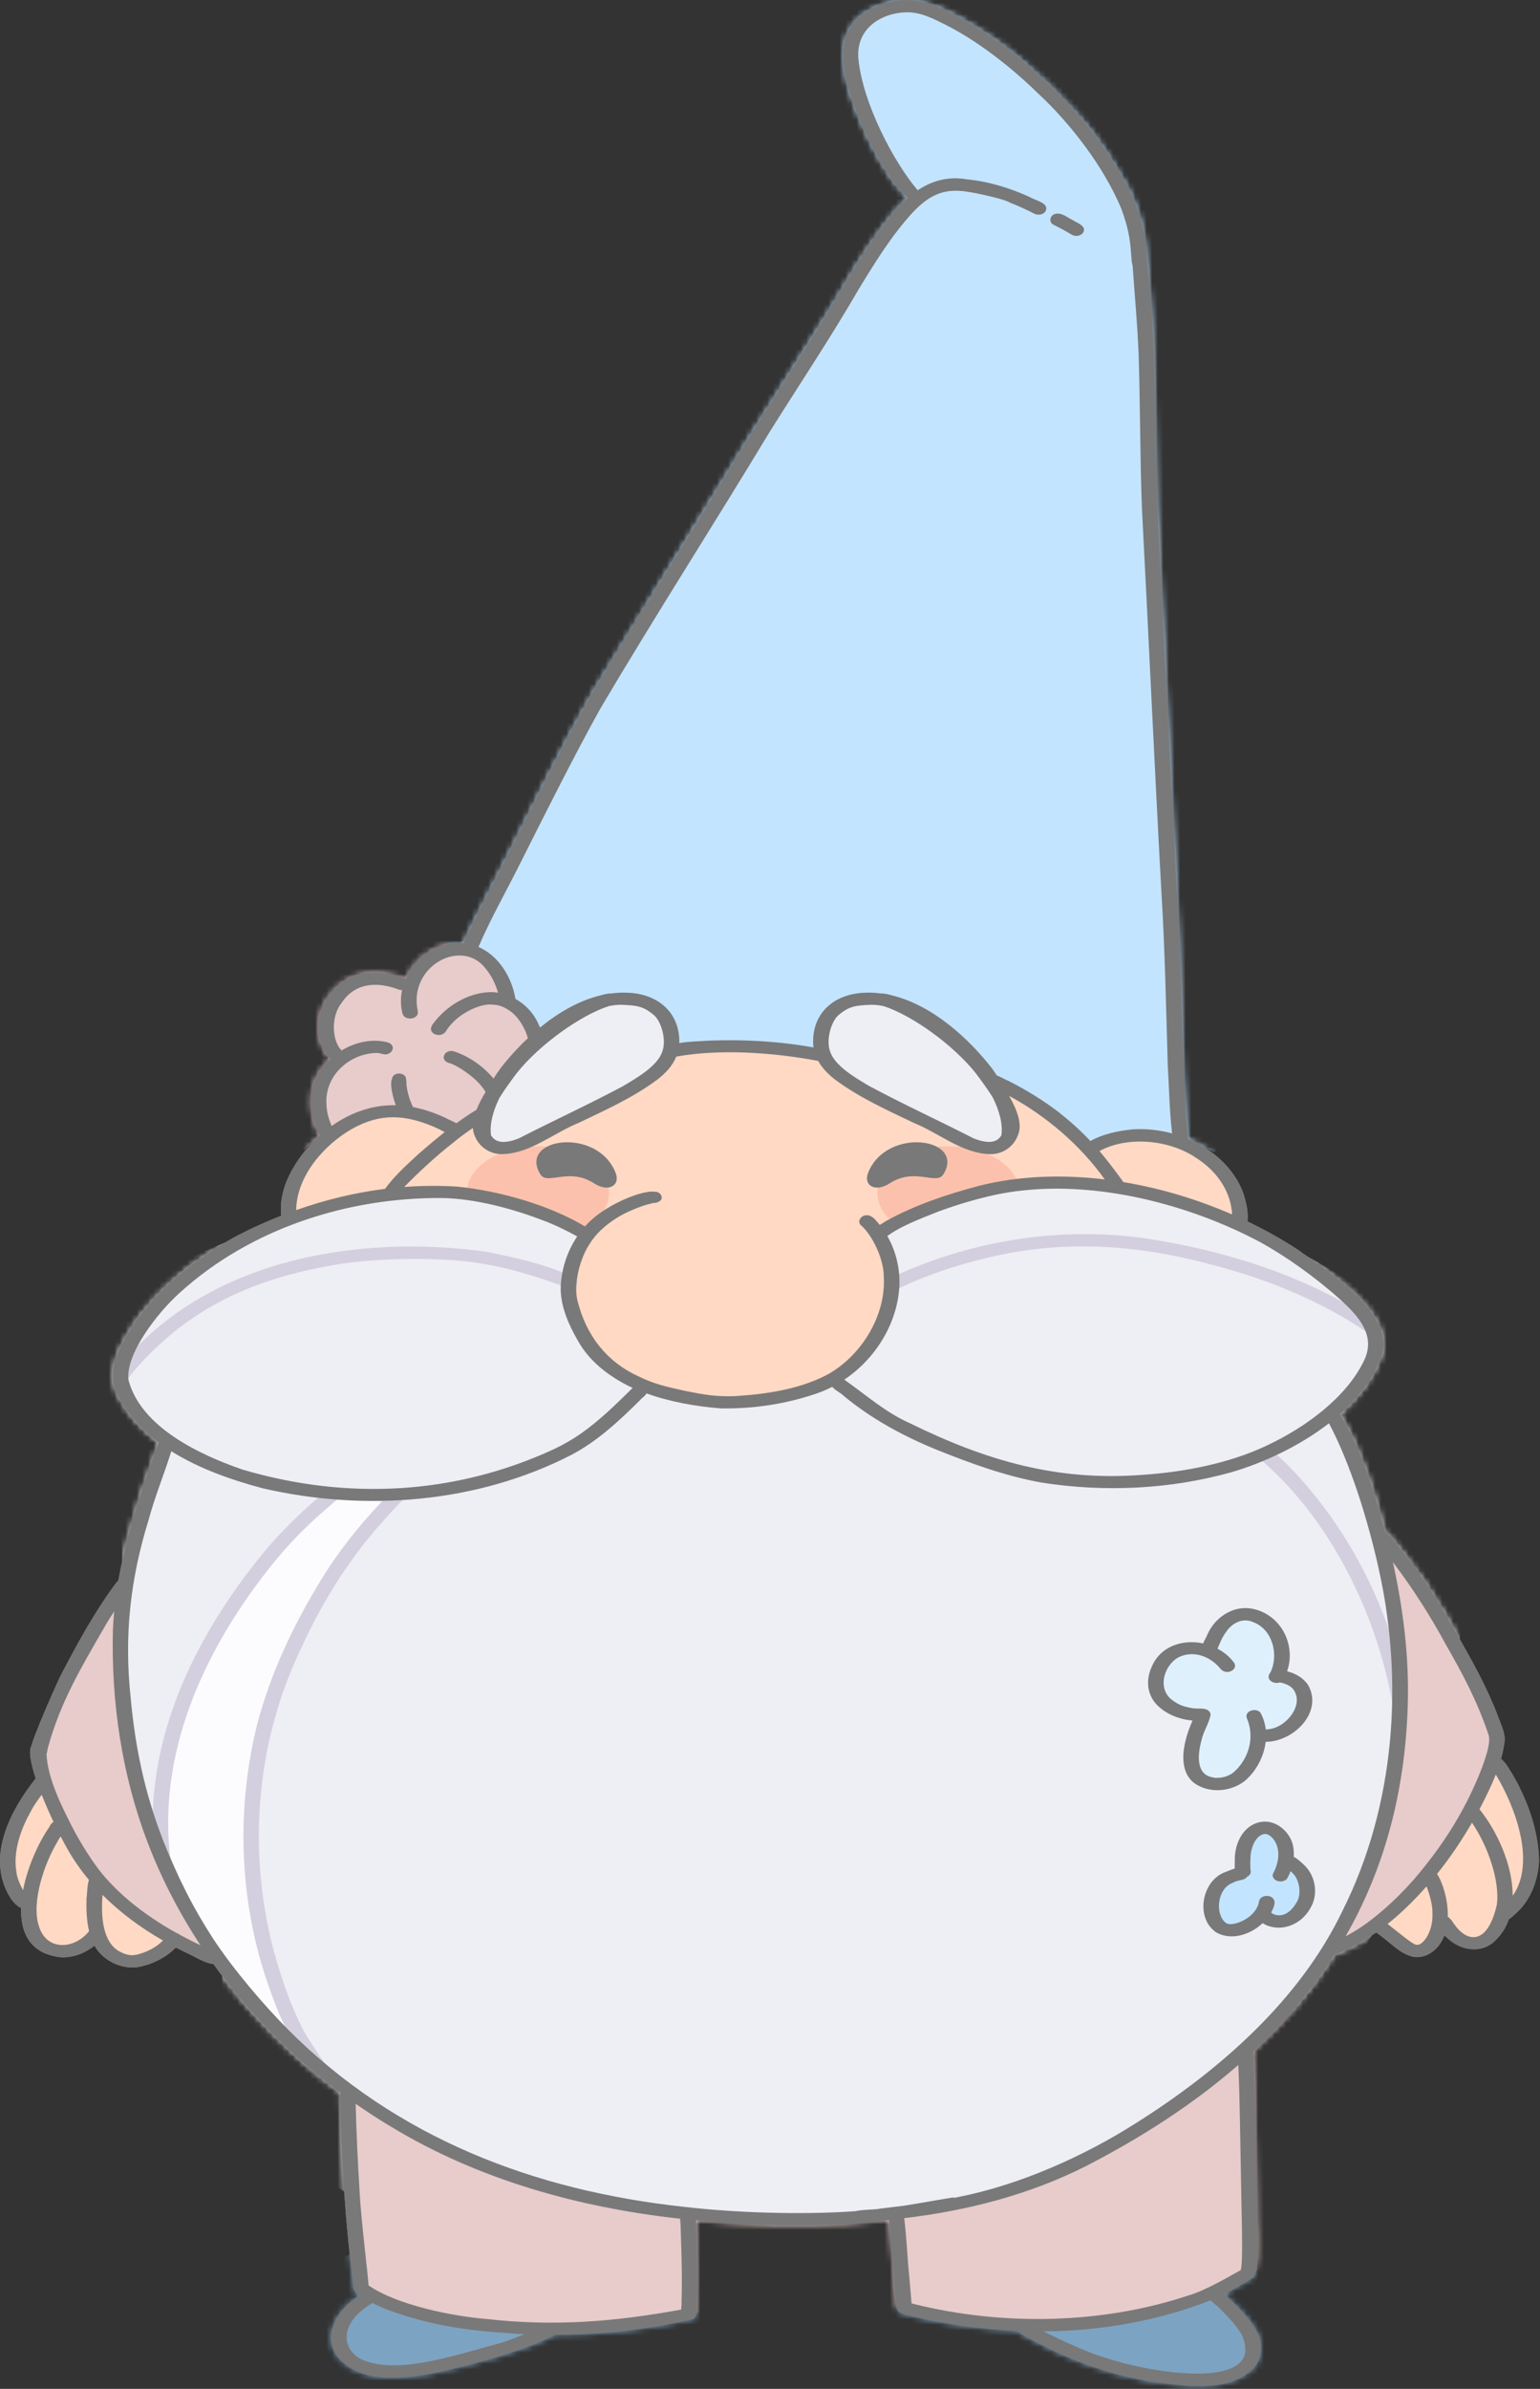 <svg width="276" height="428" viewBox="0 0 276 428" fill="none" xmlns="http://www.w3.org/2000/svg">
<rect x="0" y="0" width="276" height="428" fill="#333333" stroke="none"/>
<mask id="mask0_148_3712" style="mask-type:luminance" maskUnits="userSpaceOnUse" x="0" y="0" width="276" height="428">
<path d="M272.441 320.462C271.892 319.166 269.943 315.948 269.714 315.833C269.491 315.589 269.293 315.314 269.023 315.126C269.025 315.118 269.028 315.11 269.03 315.102C269.332 314.006 269.56 312.891 269.68 311.756C269.687 310.075 268.795 308.552 268.278 306.987C265.835 300.717 262.33 294.941 259.003 289.115C256.724 285.168 254.167 281.393 251.291 277.857C250.313 276.759 249.526 275.334 248.288 274.524C246.295 267.26 244.085 259.691 240.142 253.383C243.622 250.3 246.394 246.675 247.746 242.561C249.756 235.065 237.831 227.715 232.573 223.889C229.754 222.045 226.732 220.35 223.563 218.833C223.8 217.078 223.285 215.145 222.731 213.498C220.98 209.1 217.275 205.907 212.947 204.079C212.962 203.757 212.871 203.405 212.839 203.086C212.815 202.272 212.73 201.454 212.612 200.642C211.859 189.762 211.875 178.851 211.346 167.959C210.005 142.2 208.697 116.44 207.423 90.678C206.972 76.455 207.256 62.207 205.738 48.037C205.675 47.291 205.606 46.683 205.535 46.143C205.35 40.237 203.217 34.575 199.907 29.718C195.685 22.506 189.794 16.507 183.505 11.077C179.847 7.958 175.851 5.231 171.63 2.934C167.931 0.882 163.668 -0.764 159.409 0.371C148.643 3.303 150.267 11.851 153.557 20.214C155.444 25.238 159.194 32 161.657 34.414C162.001 34.705 162.261 35.103 162.702 35.432C161.356 36.595 160.136 37.968 159.032 39.426C155.029 44.56 151.784 50.218 148.458 55.799C142.406 65.701 135.925 75.334 129.978 85.302C122.2 98.281 113.972 110.986 106.236 123.988C100.649 133.83 95.641 143.989 90.538 154.088C88.735 157.653 86.831 161.166 85.078 164.757C84.473 166.166 83.576 167.533 83.06 168.981C81.988 168.894 80.853 168.996 79.663 169.343C76.545 170.105 73.98 172.465 72.711 175.359C72.278 175.136 71.725 175.013 71.328 174.884C69.438 174.312 67.429 174.038 65.467 174.344C59.94 175.1 55.694 181.146 57.386 186.576C57.734 187.74 58.284 188.895 59.188 189.725C58.586 190.272 58.036 190.87 57.556 191.51C55.029 194.969 55.257 199.812 57.287 203.445C55.024 205.474 53.142 207.923 51.843 210.551C50.757 212.763 50.102 215.331 50.42 217.8C47.509 218.945 44.663 220.242 41.921 221.707C34.854 225.695 28.234 230.853 23.68 237.649C21.511 241.114 19.031 245.415 20.851 249.533C22.593 253.163 25.257 256.075 28.42 258.444C28.419 258.446 28.417 258.447 28.417 258.449C27.278 261.526 26.197 264.623 25.18 267.742C23.537 272.803 22.111 277.97 21.206 283.219C21.072 283.301 20.953 283.401 20.863 283.53C16.927 288.794 13.778 294.63 10.737 300.445C8.964 304.3 6.345 310.323 5.487 313.164C5.18 314.18 5.602 316.215 6.401 318.631C1.883 324.283 -2.345 332.426 1.506 339.433C2.028 340.376 2.758 341.389 3.771 341.828C3.649 346.331 5.43 350.107 10.952 350.676C13.107 350.773 15.267 349.935 16.955 348.57C17.068 348.78 17.173 348.993 17.303 349.195C19.026 351.596 22.155 352.939 25.076 352.373C27.434 351.86 29.814 350.693 31.508 348.921C32.122 349.238 32.741 349.548 33.364 349.845C34.92 350.535 36.534 351.685 38.246 351.88C44.574 360.698 52.325 368.514 61.04 374.991C60.964 375.126 60.915 375.281 60.906 375.459C61.133 386.921 61.923 398.369 63.332 409.748C63.364 410.437 63.888 410.912 64.425 411.285C64.226 411.418 64.03 411.546 63.844 411.651C61.904 413.014 60.206 414.865 59.55 417.189C58.975 419.125 59.508 421.35 60.961 422.766C64.905 426.859 71.625 426.221 76.768 425.359C83.972 423.937 94.755 420.967 99.25 418.395C99.276 418.37 99.309 418.345 99.342 418.321C107.752 418.32 116.197 417.36 124.311 415.477C124.863 415.032 124.822 414.267 124.878 413.622C125.115 409.462 124.967 405.292 124.849 401.131C124.814 400.023 124.774 398.916 124.733 397.808C133.741 398.703 142.815 398.951 151.854 398.448C154.356 398.312 156.847 398.057 159.331 397.745C159.714 402.25 160.055 406.759 160.462 411.262C160.614 412.144 160.46 413.14 160.87 413.947C161.213 414.381 161.752 414.543 162.259 414.704C168.804 416.342 175.562 417.332 182.346 417.614C182.402 417.665 182.464 417.712 182.519 417.75C182.495 417.735 182.475 417.723 182.443 417.704C182.529 417.772 182.612 417.843 182.696 417.914C182.721 417.937 182.752 417.963 182.79 417.992C182.804 418.004 182.818 418.015 182.832 418.027C182.832 418.026 182.831 418.024 182.83 418.023C183.329 418.387 184.529 419.026 183.81 418.615C190.612 422.4 197.981 425.259 205.669 426.589C211.459 427.381 219.549 428.888 224.302 424.672C226.421 422.726 226.484 419.406 224.912 417.102C223.466 414.779 221.455 412.883 219.468 411.019C221.161 410.158 222.8 409.19 224.402 408.171C224.666 408.012 224.85 407.752 224.977 407.475C225.887 403.294 225.171 398.88 225.278 394.62C225.123 387.473 225.059 380.324 224.842 373.178C224.777 371.303 224.695 369.428 224.603 367.554C230.251 362.281 235.161 356.515 239.202 350.163C239.368 350.136 239.531 350.091 239.681 350.016C239.557 350.045 239.466 350.068 239.388 350.087C239.718 349.997 240.299 349.821 240.549 349.658C242.699 348.729 244.725 347.557 246.64 346.223C246.922 346.409 247.204 346.591 247.423 346.806C249.251 348.102 250.818 349.953 253.054 350.535C255.344 351.095 257.592 349.503 258.531 347.473C258.663 347.23 258.776 346.976 258.878 346.715C261.016 349.104 264.632 350.23 267.42 348.178C268.898 346.964 269.868 345.471 270.442 343.817C270.924 343.59 271.297 343.111 271.979 342.541C274.436 340.174 275.675 336.757 275.824 333.39C275.755 328.902 274.411 324.472 272.441 320.462Z" fill="white"/>
</mask>
<g mask="url(#mask0_148_3712)">
<path d="M272.441 320.462C271.892 319.166 269.943 315.948 269.714 315.833C269.491 315.589 269.293 315.314 269.023 315.126C269.025 315.118 269.028 315.11 269.03 315.102C269.332 314.006 269.56 312.891 269.68 311.756C269.687 310.075 268.795 308.552 268.278 306.987C265.835 300.717 262.33 294.941 259.003 289.115C256.724 285.168 254.167 281.393 251.291 277.857C250.313 276.759 249.526 275.334 248.288 274.524C246.295 267.26 244.085 259.691 240.142 253.383C243.622 250.3 246.394 246.675 247.746 242.561C249.756 235.065 237.831 227.715 232.573 223.889C229.754 222.045 226.732 220.35 223.563 218.833C223.8 217.078 223.285 215.145 222.731 213.498C220.98 209.1 217.275 205.907 212.947 204.079C212.962 203.757 212.871 203.405 212.839 203.086C212.815 202.272 212.73 201.454 212.612 200.642C211.859 189.762 211.875 178.851 211.346 167.959C210.005 142.2 208.697 116.44 207.423 90.678C206.972 76.455 207.256 62.207 205.738 48.037C205.675 47.291 205.606 46.683 205.535 46.143C205.35 40.237 203.217 34.575 199.907 29.718C195.685 22.506 189.794 16.507 183.505 11.077C179.847 7.958 175.851 5.231 171.63 2.934C167.931 0.882 163.668 -0.764 159.409 0.371C148.643 3.303 150.267 11.851 153.557 20.214C155.444 25.238 159.194 32 161.657 34.414C162.001 34.705 162.261 35.103 162.702 35.432C161.356 36.595 160.136 37.968 159.032 39.426C155.029 44.56 151.784 50.218 148.458 55.799C142.406 65.701 135.925 75.334 129.978 85.302C122.2 98.281 113.972 110.986 106.236 123.988C100.649 133.83 95.641 143.989 90.538 154.088C88.735 157.653 86.831 161.166 85.078 164.757C84.473 166.166 83.576 167.533 83.06 168.981C81.988 168.894 80.853 168.996 79.663 169.343C76.545 170.105 73.98 172.465 72.711 175.359C72.278 175.136 71.725 175.013 71.328 174.884C69.438 174.312 67.429 174.038 65.467 174.344C59.94 175.1 55.694 181.146 57.386 186.576C57.734 187.74 58.284 188.895 59.188 189.725C58.586 190.272 58.036 190.87 57.556 191.51C55.029 194.969 55.257 199.812 57.287 203.445C55.024 205.474 53.142 207.923 51.843 210.551C50.757 212.763 50.102 215.331 50.42 217.8C47.509 218.945 44.663 220.242 41.921 221.707C34.854 225.695 28.234 230.853 23.68 237.649C21.511 241.114 19.031 245.415 20.851 249.533C22.593 253.163 25.257 256.075 28.42 258.444C28.419 258.446 28.417 258.447 28.417 258.449C27.278 261.526 26.197 264.623 25.18 267.742C23.537 272.803 22.111 277.97 21.206 283.219C21.072 283.301 20.953 283.401 20.863 283.53C16.927 288.794 13.778 294.63 10.737 300.445C8.964 304.3 6.345 310.323 5.487 313.164C5.18 314.18 5.602 316.215 6.401 318.631C1.883 324.283 -2.345 332.426 1.506 339.433C2.028 340.376 2.758 341.389 3.771 341.828C3.649 346.331 5.43 350.107 10.952 350.676C13.107 350.773 15.267 349.935 16.955 348.57C17.068 348.78 17.173 348.993 17.303 349.195C19.026 351.596 22.155 352.939 25.076 352.373C27.434 351.86 29.814 350.693 31.508 348.921C32.122 349.238 32.741 349.548 33.364 349.845C34.92 350.535 36.534 351.685 38.246 351.88C44.574 360.698 52.325 368.514 61.04 374.991C60.964 375.126 60.915 375.281 60.906 375.459C61.133 386.921 61.923 398.369 63.332 409.748C63.364 410.437 63.888 410.912 64.425 411.285C64.226 411.418 64.03 411.546 63.844 411.651C61.904 413.014 60.206 414.865 59.55 417.189C58.975 419.125 59.508 421.35 60.961 422.766C64.905 426.859 71.625 426.221 76.768 425.359C83.972 423.937 94.755 420.967 99.25 418.395C99.276 418.37 99.309 418.345 99.342 418.321C107.752 418.32 116.197 417.36 124.311 415.477C124.863 415.032 124.822 414.267 124.878 413.622C125.115 409.462 124.967 405.292 124.849 401.131C124.814 400.023 124.774 398.916 124.733 397.808C133.741 398.703 142.815 398.951 151.854 398.448C154.356 398.312 156.847 398.057 159.331 397.745C159.714 402.25 160.055 406.759 160.462 411.262C160.614 412.144 160.46 413.14 160.87 413.947C161.213 414.381 161.752 414.543 162.259 414.704C168.804 416.342 175.562 417.332 182.346 417.614C182.402 417.665 182.464 417.712 182.519 417.75C182.495 417.735 182.475 417.723 182.443 417.704C182.529 417.772 182.612 417.843 182.696 417.914C182.721 417.937 182.752 417.963 182.79 417.992C182.804 418.004 182.818 418.015 182.832 418.027L182.83 418.023C183.329 418.387 184.529 419.026 183.81 418.615C190.612 422.4 197.981 425.259 205.669 426.589C211.459 427.381 219.549 428.888 224.302 424.672C226.421 422.726 226.484 419.406 224.912 417.102C223.466 414.779 221.455 412.883 219.468 411.019C221.161 410.158 222.8 409.19 224.402 408.171C224.666 408.012 224.85 407.752 224.977 407.475C225.887 403.294 225.171 398.88 225.278 394.62C225.123 387.473 225.059 380.324 224.842 373.178C224.777 371.303 224.695 369.428 224.603 367.554C230.251 362.281 235.161 356.515 239.202 350.163C239.368 350.136 239.531 350.091 239.681 350.016C239.557 350.045 239.466 350.068 239.388 350.087C239.718 349.997 240.299 349.821 240.549 349.658C242.699 348.729 244.725 347.557 246.64 346.223C246.922 346.409 247.204 346.591 247.423 346.806C249.251 348.102 250.818 349.953 253.054 350.535C255.344 351.095 257.592 349.503 258.531 347.473C258.663 347.23 258.776 346.976 258.878 346.715C261.016 349.104 264.632 350.23 267.42 348.178C268.898 346.964 269.868 345.471 270.442 343.817C270.924 343.59 271.297 343.111 271.979 342.541C274.436 340.174 275.675 336.757 275.824 333.39C275.755 328.902 274.411 324.472 272.441 320.462Z" fill="#FFD9C4"/>
<path d="M169.998 222.13C177.04 222.13 182.748 218.38 182.748 213.755C182.748 209.129 177.04 205.38 169.998 205.38C162.957 205.38 157.248 209.129 157.248 213.755C157.248 218.38 162.957 222.13 169.998 222.13Z" fill="#FCC1AC"/>
<path d="M96.402 222.13C103.444 222.13 109.152 218.38 109.152 213.755C109.152 209.129 103.444 205.38 96.402 205.38C89.361 205.38 83.652 209.129 83.652 213.755C83.652 218.38 89.361 222.13 96.402 222.13Z" fill="#FCC1AC"/>
<path d="M55.996 429.382C50.677 423.007 51.521 412.416 57.782 406.964C63.059 402.368 70.596 401.709 77.582 401.312C120.903 398.849 164.306 398.153 207.696 397.957C216.684 397.916 227.006 398.513 232.513 405.615C238.178 412.92 235.547 424.234 228.938 430.697C222.328 437.16 212.901 439.769 203.78 441.274C189.224 443.676 174.407 443.884 159.655 444.085C130.8 444.479 101.897 444.872 73.128 442.622C68.476 442.258 63.602 441.747 59.745 439.122C55.886 436.495 53.54 431.04 55.996 429.382Z" fill="#7DA3C2"/>
<path d="M80.905 201.611C98.152 191.694 118.217 186.743 138.098 187.497C157.978 188.251 176.885 187.307 195.349 205.771C202.97 202.52 210.256 202.775 217.682 206.451C231.304 178.025 236.395 145.785 233.664 114.381C230.934 82.978 220.526 52.431 204.798 25.114C198.033 13.365 190.008 1.895 178.722 -5.618C167.436 -13.131 152.276 -16.019 140.147 -9.962C131.953 -5.87 125.999 1.787 122.116 10.082C118.233 18.377 116.186 27.386 113.954 36.269C104.422 74.207 91.041 111.176 74.084 146.426C66.874 161.414 58.813 177.012 59.755 193.618C67.26 192.823 75.068 195.724 80.905 201.611Z" fill="#C3E4FF"/>
<path d="M88.951 205.367C87.603 205.121 86.698 203.728 86.59 202.361C86.482 200.994 86.997 199.66 87.573 198.416C90.846 191.348 96.457 185.388 103.314 181.695C105.561 180.485 107.977 179.502 110.517 179.248C113.057 178.995 115.744 179.532 117.756 181.102C119.768 182.672 120.971 185.365 120.41 187.855C119.738 190.836 116.929 192.769 114.314 194.35C107.188 198.658 99.819 202.606 92.069 205.651C91.403 205.913 90.712 206.171 89.997 206.148C89.282 206.124 88.53 205.748 88.951 205.367Z" fill="#EEEEF5"/>
<path d="M152.845 194.819C153.073 194.591 149.268 191.812 148.206 189.763C147.144 187.715 146.821 185.193 147.766 183.088C149.128 180.057 152.808 178.609 156.117 178.904C159.427 179.199 162.438 180.882 165.248 182.654C171.212 186.417 177.06 191.089 179.664 197.642C180.151 198.867 180.519 200.174 180.417 201.488C180.314 202.802 179.672 204.129 178.529 204.786C176.735 205.818 174.488 204.937 172.618 204.051C166.194 201.008 152.845 194.819 152.845 194.819Z" fill="#EEEEF5"/>
<path d="M39.862 352.073C28.322 334.857 21.938 314.233 21.733 293.508C21.643 284.419 22.694 275.16 20.44 266.354C18.843 260.114 15.598 254.129 15.834 247.693C16.045 241.951 19.102 236.578 23.255 232.607C27.408 228.636 32.592 225.916 37.87 223.644C59.045 214.532 82.751 207.382 105.079 221.378C99.973 229.549 103.382 239.404 110.845 245.499C118.308 251.593 128.889 252.777 138.284 250.636C145.135 249.075 151.839 245.691 155.937 239.983C160.035 234.275 160.937 225.99 158.003 220.495C168.219 214.081 180.66 211.753 192.698 212.512C204.736 213.271 216.432 216.966 227.464 221.845C236.71 225.934 245.851 231.098 251.984 239.134C259.316 248.741 261.489 261.305 262.041 273.378C263.229 299.356 257.779 325.84 244.894 348.428C232.009 371.016 211.494 389.483 187.051 398.358C162.732 407.188 136.076 406.346 110.274 404.432C94.413 403.255 78.085 401.572 64.09 394.017C50.094 386.462 38.884 371.572 39.862 352.073Z" fill="#EEEEF5"/>
<path d="M28.015 329.525C28.132 305.542 40.283 281.917 59.682 267.974C63.697 268.112 67.713 268.25 71.729 268.389C61.008 278.812 53.099 292.101 49.049 306.495C44.999 320.889 44.819 336.352 48.533 350.837C50.045 356.734 52.23 362.545 55.806 367.472C49.037 363.101 43.6 356.903 39.191 350.158C34.782 343.412 27.979 336.886 28.015 329.525Z" fill="#FCFCFF"/>
<path d="M38.252 350.454C22.3 344.841 9.886 330.185 7.096 313.577C10.805 303.539 15.773 293.966 21.846 285.155C21.013 296.512 21.314 308.012 23.638 319.16C25.962 330.308 30.358 341.116 38.252 350.454Z" fill="#E8CBCB"/>
<path d="M237.742 349.248C253.184 341.958 264.857 327.149 267.586 310.447C262.73 298.689 257.611 286.545 248.298 277.879C254.248 301.663 250.692 327.686 237.742 349.248Z" fill="#E8CBCB"/>
<path d="M123.44 414.736C103.808 419.471 73.5 417.036 64.232 409.071C63.628 397.504 63.024 385.937 62.42 374.37C86.13 390.761 115.254 399.175 144.052 397.954C172.85 396.733 205.255 388.607 230.895 359.046C233.655 379.733 232.806 402.151 232.806 402.151C208.037 419.377 182.938 417.762 165.639 414.341C158.458 412.921 153.463 412.564 146.206 411.607C138.948 410.651 131.66 412.753 123.44 414.736Z" fill="#E8CBCB"/>
<path d="M54.574 206.007C61.606 198.882 73.571 197.275 82.838 203.209C86.678 198.277 90.517 193.344 94.357 188.412C96.779 185.301 93.965 181.051 90.364 179.447C88.779 170.156 78.716 167.518 70.463 168.283C62.21 169.048 54.574 174.594 51.294 182.206C48.014 189.817 49.228 199.177 54.574 206.007Z" fill="#E8CBCB"/>
<path d="M215.409 307.337C213.334 306.983 211.216 306.48 209.509 305.247C207.803 304.014 206.591 301.889 206.995 299.823C207.377 297.865 209.112 296.394 211.001 295.753C212.89 295.111 214.932 295.149 216.927 295.194C216.945 293.033 218.682 291.238 220.598 290.24C222.201 289.404 224.182 288.969 225.8 289.777C227.012 290.382 227.818 291.588 228.331 292.842C229.23 295.04 229.376 297.539 228.738 299.826C229.597 299.363 230.676 299.838 231.395 300.496C233.306 302.245 233.776 305.367 232.464 307.601C231.152 309.834 228.196 310.945 225.738 310.128C225.092 314.085 224.415 317.837 220.634 319.174C219.658 319.519 216.287 319.468 215.366 318.995C214.146 318.367 213.742 316.823 213.68 315.452C213.554 312.644 214.334 309.802 215.409 307.337Z" fill="#DFF0FD"/>
<path d="M222.864 334.893C222.714 333.385 222.567 331.835 222.98 330.377C223.394 328.919 224.503 327.555 225.997 327.303C227.501 327.049 229.024 328.008 229.794 329.326C230.564 330.643 230.7 332.241 230.592 333.763C232.51 334.289 234.033 336.033 234.297 338.004C234.561 339.975 233.551 342.058 231.839 343.071C230.128 344.084 227.815 343.967 226.215 342.787C225.418 343.852 224.47 344.837 223.294 345.46C222.118 346.082 220.686 346.307 219.439 345.842C217.231 345.018 216.259 342.142 217.074 339.931C217.891 337.718 220.087 336.232 222.864 334.893Z" fill="#C3E4FF"/>
</g>
<mask id="mask1_148_3712" style="mask-type:luminance" maskUnits="userSpaceOnUse" x="0" y="0" width="276" height="428">
<path d="M272.441 320.462C271.892 319.166 269.943 315.948 269.714 315.833C269.491 315.589 269.293 315.314 269.023 315.126C269.025 315.118 269.028 315.11 269.03 315.102C269.332 314.006 269.56 312.891 269.68 311.756C269.687 310.075 268.795 308.552 268.278 306.987C265.835 300.717 262.33 294.941 259.003 289.115C256.724 285.168 254.167 281.393 251.291 277.857C250.313 276.759 249.526 275.334 248.288 274.524C246.295 267.26 244.085 259.691 240.142 253.383C243.622 250.3 246.394 246.675 247.746 242.561C249.756 235.065 237.831 227.715 232.573 223.889C229.754 222.045 226.732 220.35 223.563 218.833C223.8 217.078 223.285 215.145 222.731 213.498C220.98 209.1 217.275 205.907 212.947 204.079C212.962 203.757 212.871 203.405 212.839 203.086C212.815 202.272 212.73 201.454 212.612 200.642C211.859 189.762 211.875 178.851 211.346 167.959C210.005 142.2 208.697 116.44 207.423 90.678C206.972 76.455 207.256 62.207 205.738 48.037C205.675 47.291 205.606 46.683 205.535 46.143C205.35 40.237 203.217 34.575 199.907 29.718C195.685 22.506 189.794 16.507 183.505 11.077C179.847 7.958 175.851 5.231 171.63 2.934C167.931 0.882 163.668 -0.764 159.409 0.371C148.643 3.303 150.267 11.851 153.557 20.214C155.444 25.238 159.194 32 161.657 34.414C162.001 34.705 162.261 35.103 162.702 35.432C161.356 36.595 160.136 37.968 159.032 39.426C155.029 44.56 151.784 50.218 148.458 55.799C142.406 65.701 135.925 75.334 129.978 85.302C122.2 98.281 113.972 110.986 106.236 123.988C100.649 133.83 95.641 143.989 90.538 154.088C88.735 157.653 86.831 161.166 85.078 164.757C84.473 166.166 83.576 167.533 83.06 168.981C81.988 168.894 80.853 168.996 79.663 169.343C76.545 170.105 73.98 172.465 72.711 175.359C72.278 175.136 71.725 175.013 71.328 174.884C69.438 174.312 67.429 174.038 65.467 174.344C59.94 175.1 55.694 181.146 57.386 186.576C57.734 187.74 58.284 188.895 59.188 189.725C58.586 190.272 58.036 190.87 57.556 191.51C55.029 194.969 55.257 199.812 57.287 203.445C55.024 205.474 53.142 207.923 51.843 210.551C50.757 212.763 50.102 215.331 50.42 217.8C47.509 218.945 44.663 220.242 41.921 221.707C34.854 225.695 28.234 230.853 23.68 237.649C21.511 241.114 19.031 245.415 20.851 249.533C22.593 253.163 25.257 256.075 28.42 258.444C28.419 258.446 28.417 258.447 28.417 258.449C27.278 261.526 26.197 264.623 25.18 267.742C23.537 272.803 22.111 277.97 21.206 283.219C21.072 283.301 20.953 283.401 20.863 283.53C16.927 288.794 13.778 294.63 10.737 300.445C8.964 304.3 6.345 310.323 5.487 313.164C5.18 314.18 5.602 316.215 6.401 318.631C1.883 324.283 -2.345 332.426 1.506 339.433C2.028 340.376 2.758 341.389 3.771 341.828C3.649 346.331 5.43 350.107 10.952 350.676C13.107 350.773 15.267 349.935 16.955 348.57C17.068 348.78 17.173 348.993 17.303 349.195C19.026 351.596 22.155 352.939 25.076 352.373C27.434 351.86 29.814 350.693 31.508 348.921C32.122 349.238 32.741 349.548 33.364 349.845C34.92 350.535 36.534 351.685 38.246 351.88C44.574 360.698 52.325 368.514 61.04 374.991C60.964 375.126 60.915 375.281 60.906 375.459C61.133 386.921 61.923 398.369 63.332 409.748C63.364 410.437 63.888 410.912 64.425 411.285C64.226 411.418 64.03 411.546 63.844 411.651C61.904 413.014 60.206 414.865 59.55 417.189C58.975 419.125 59.508 421.35 60.961 422.766C64.905 426.859 71.625 426.221 76.768 425.359C83.972 423.937 94.755 420.967 99.25 418.395C99.276 418.37 99.309 418.345 99.342 418.321C107.752 418.32 116.197 417.36 124.311 415.477C124.863 415.032 124.822 414.267 124.878 413.622C125.115 409.462 124.967 405.292 124.849 401.131C124.814 400.023 124.774 398.916 124.733 397.808C133.741 398.703 142.815 398.951 151.854 398.448C154.356 398.312 156.847 398.057 159.331 397.745C159.714 402.25 160.055 406.759 160.462 411.262C160.614 412.144 160.46 413.14 160.87 413.947C161.213 414.381 161.752 414.543 162.259 414.704C168.804 416.342 175.562 417.332 182.346 417.614C182.402 417.665 182.464 417.712 182.519 417.75C182.495 417.735 182.475 417.723 182.443 417.704C182.529 417.772 182.612 417.843 182.696 417.914C182.721 417.937 182.752 417.963 182.79 417.992C182.804 418.004 182.818 418.015 182.832 418.027C182.832 418.026 182.831 418.024 182.83 418.023C183.329 418.387 184.529 419.026 183.81 418.615C190.612 422.4 197.981 425.259 205.669 426.589C211.459 427.381 219.549 428.888 224.302 424.672C226.421 422.726 226.484 419.406 224.912 417.102C223.466 414.779 221.455 412.883 219.468 411.019C221.161 410.158 222.8 409.19 224.402 408.171C224.666 408.012 224.85 407.752 224.977 407.475C225.887 403.294 225.171 398.88 225.278 394.62C225.123 387.473 225.059 380.324 224.842 373.178C224.777 371.303 224.695 369.428 224.603 367.554C230.251 362.281 235.161 356.515 239.202 350.163C239.368 350.136 239.531 350.091 239.681 350.016C239.557 350.045 239.466 350.068 239.388 350.087C239.718 349.997 240.299 349.821 240.549 349.658C242.699 348.729 244.725 347.557 246.64 346.223C246.922 346.409 247.204 346.591 247.423 346.806C249.251 348.102 250.818 349.953 253.054 350.535C255.344 351.095 257.592 349.503 258.531 347.473C258.663 347.23 258.776 346.976 258.878 346.715C261.016 349.104 264.632 350.23 267.42 348.178C268.898 346.964 269.868 345.471 270.442 343.817C270.924 343.59 271.297 343.111 271.979 342.541C274.436 340.174 275.675 336.757 275.824 333.39C275.755 328.902 274.411 324.472 272.441 320.462Z" fill="white"/>
</mask>
<g mask="url(#mask1_148_3712)">
<path d="M58.736 266.874C57.982 267.461 57.262 268.235 56.667 268.628C53.595 271.276 50.712 274.148 48.039 277.198C36.485 290.977 27.45 307.967 27.35 326.313C27.411 329.006 27.443 331.781 28.249 334.369C28.507 334.86 28.376 335.454 29.371 335.8C29.957 335.945 30.78 335.619 30.799 334.941C27.878 316.633 34.885 298.121 47.765 281.586C51.595 276.692 54.875 273.353 59.615 269.363C60.27 268.592 62.051 268.06 61.678 266.902C60.697 266.888 59.716 266.882 58.736 266.874Z" fill="#D4CFDE"/>
<path d="M70.346 267.042C69.702 267.7 69.055 268.354 68.425 269.025C64.293 273.396 60.519 278.12 57.405 283.274C52.551 291.221 48.513 299.763 46.127 308.785C42.384 323.695 42.814 339.688 47.622 354.306C49.086 358.711 50.745 363.117 53.293 367.023C53.868 368.004 55.391 369.865 55.505 369.932C55.975 370.394 56.432 371.021 57.156 370.998C57.864 371.037 58.668 370.305 58.16 369.616C57.527 368.743 54.731 364.531 54.406 363.813C52.091 359.339 50.462 354.532 49.108 349.689C44.427 332.223 45.697 312.886 53.664 295.96C56.775 289.14 60.103 283.272 64.913 276.988C67.497 273.651 70.97 269.912 73.256 267.626C73.439 267.484 73.577 267.289 73.635 267.069C72.539 267.063 71.442 267.058 70.346 267.042Z" fill="#D4CFDE"/>
<path d="M103.267 229.126C98.24 226.533 92.403 225.332 86.849 224.216C64.549 221.25 39.068 225.356 23.273 242.625C22.413 243.543 21.597 244.504 20.816 245.491C20.971 246.196 21.115 246.904 21.252 247.614C21.353 248.043 21.453 248.472 21.555 248.901C23.533 245.944 26.1 243.154 28.487 240.976C37.528 232.615 47.976 228.669 60.011 226.606C66.894 225.408 77.494 225.252 84.104 226.058C90.753 226.915 96.21 228.714 101.875 230.768C102.761 230.966 103.922 230.016 103.267 229.126Z" fill="#D4CFDE"/>
<path d="M245.74 236.307C244.467 235.502 243.178 234.722 241.878 233.966C230.737 227.539 218.14 223.873 205.484 221.898C191.561 219.893 177.238 221.769 164.187 226.965C162.576 227.618 160.961 228.319 159.366 229.074C159.405 229.722 159.352 230.367 159.122 230.959C159.113 231.252 159.094 231.545 159.08 231.838C164.718 228.887 170.82 226.791 177.094 225.312C191.15 221.947 204.666 223.008 218.966 227.079C228.933 229.778 238.622 234.014 247.077 240.151C246.624 238.872 246.186 237.589 245.74 236.307Z" fill="#D4CFDE"/>
<path d="M234.738 266.841C232.909 264.672 231.003 262.554 228.875 260.673C228.474 260.369 228.061 259.957 227.618 259.625C227.578 259.636 227.539 259.66 227.5 259.667C227.019 259.763 226.534 259.854 226.048 259.941C225.789 259.989 225.531 260.04 225.273 260.087C225.152 260.109 225.032 260.132 224.911 260.154C224.893 260.449 225.003 260.747 225.298 260.955C239.431 272.719 248.597 292.665 250.364 311.059C250.422 311.693 250.452 312.33 250.498 312.965C250.983 309.652 251.48 306.34 251.94 303.024C249.277 289.79 243.417 277.191 234.738 266.841Z" fill="#D4CFDE"/>
</g>
<path d="M233.619 334.037C233.085 333.574 232.528 332.985 231.869 332.678C231.927 331.78 231.839 330.879 231.554 330.026C230.714 327.716 228.273 325.91 225.765 326.468C222.811 327.097 221.343 330.198 221.299 332.998C221.329 333.54 221.255 334.177 221.299 334.771C220.596 334.968 219.889 335.314 219.307 335.52C215.294 337.255 214.241 343.725 218.002 346.239C220.677 347.725 224.073 346.645 226.295 344.555C227.241 345.181 228.474 345.432 229.583 345.352C231.767 345.2 233.769 343.819 234.815 341.914C236.362 339.417 235.785 335.988 233.619 334.037ZM232.451 340.716C230.823 343.637 228.863 343.31 228.092 342.872C228.011 342.816 227.937 342.752 227.863 342.687C227.849 342.67 227.835 342.653 227.82 342.634C227.924 342.45 228.024 342.264 228.109 342.074C228.323 341.556 228.593 340.882 228.303 340.352C227.776 339.295 225.699 339.508 225.63 340.777C224.998 343.824 220.838 345.209 219.833 344.596C217.834 343.329 218.011 338.961 220.42 337.573C220.43 337.566 220.441 337.56 220.452 337.553C220.686 337.442 221.501 337.039 221.743 336.999C221.685 337.02 221.654 337.03 221.615 337.044C221.657 337.031 221.695 337.019 221.756 337.002C222.352 336.794 223.097 336.819 223.504 336.265C223.51 336.257 223.512 336.248 223.517 336.24C223.881 336.065 224.156 335.758 224.181 335.312C223.955 334.582 224.178 331.61 224.178 332.02C224.685 329.174 226.118 328.543 226.845 328.578C228.078 328.736 230.281 331.237 228.335 335.34C228.156 335.624 228.011 335.945 228.144 336.28C228.532 337.263 230.082 337.349 230.697 336.544C230.928 336.134 231.124 335.698 231.295 335.25C231.439 335.37 231.581 335.493 231.695 335.64C232.848 336.691 233.306 339.28 232.451 340.716Z" fill="#797979"/>
<path d="M272.441 320.462C271.892 319.166 269.943 315.948 269.714 315.833C269.491 315.589 269.293 315.314 269.023 315.126C269.025 315.118 269.028 315.11 269.03 315.102C269.332 314.006 269.56 312.891 269.68 311.756C269.687 310.075 268.795 308.552 268.278 306.987C265.835 300.717 262.33 294.941 259.003 289.115C256.724 285.168 254.167 281.393 251.291 277.857C250.313 276.759 249.526 275.334 248.288 274.524C246.295 267.26 244.085 259.691 240.142 253.383C243.622 250.3 246.394 246.675 247.746 242.561C249.756 235.065 237.831 227.715 232.573 223.889C229.754 222.045 226.732 220.35 223.563 218.833C223.8 217.078 223.285 215.145 222.731 213.498C220.98 209.1 217.275 205.907 212.947 204.079C212.962 203.757 212.871 203.405 212.839 203.086C212.815 202.272 212.73 201.454 212.612 200.642C211.859 189.762 211.875 178.851 211.346 167.959C210.005 142.2 208.697 116.44 207.423 90.678C206.972 76.455 207.256 62.207 205.738 48.037C205.675 47.291 205.606 46.683 205.535 46.143C205.35 40.237 203.217 34.575 199.907 29.718C195.685 22.506 189.794 16.507 183.505 11.077C179.847 7.958 175.851 5.231 171.63 2.934C167.931 0.882 163.668 -0.764 159.409 0.371C148.643 3.303 150.267 11.851 153.557 20.214C155.444 25.238 159.194 32 161.657 34.414C162.001 34.705 162.261 35.103 162.702 35.432C161.356 36.595 160.136 37.968 159.032 39.426C155.029 44.56 151.784 50.218 148.458 55.799C142.406 65.701 135.925 75.334 129.978 85.302C122.2 98.281 113.972 110.986 106.236 123.988C100.649 133.83 95.641 143.989 90.538 154.088C88.735 157.653 86.831 161.166 85.078 164.757C84.473 166.166 83.576 167.533 83.06 168.981C81.988 168.894 80.853 168.996 79.663 169.343C76.545 170.105 73.98 172.465 72.711 175.359C72.278 175.136 71.725 175.013 71.328 174.884C69.438 174.312 67.429 174.038 65.467 174.344C59.94 175.1 55.694 181.146 57.386 186.576C57.734 187.74 58.284 188.895 59.188 189.725C58.586 190.272 58.036 190.87 57.556 191.51C55.029 194.969 55.257 199.812 57.287 203.445C55.024 205.474 53.142 207.923 51.843 210.551C50.757 212.763 50.102 215.331 50.42 217.8C47.509 218.945 44.663 220.242 41.921 221.707C34.854 225.695 28.234 230.853 23.68 237.649C21.511 241.114 19.031 245.415 20.851 249.533C22.593 253.163 25.257 256.075 28.42 258.444C28.419 258.446 28.417 258.447 28.417 258.449C27.278 261.526 26.197 264.623 25.18 267.742C23.537 272.803 22.111 277.97 21.206 283.219C21.072 283.301 20.953 283.401 20.863 283.53C16.927 288.794 13.778 294.63 10.737 300.445C8.964 304.3 6.345 310.323 5.487 313.164C5.18 314.18 5.602 316.215 6.401 318.631C1.883 324.283 -2.345 332.426 1.506 339.433C2.028 340.376 2.758 341.389 3.771 341.828C3.649 346.331 5.43 350.107 10.952 350.676C13.107 350.773 15.267 349.935 16.955 348.57C17.068 348.78 17.173 348.993 17.303 349.195C19.026 351.596 22.155 352.939 25.076 352.373C27.434 351.86 29.814 350.693 31.508 348.921C32.122 349.238 32.741 349.548 33.364 349.845C34.92 350.535 36.534 351.685 38.246 351.88C44.574 360.698 52.325 368.514 61.04 374.991C60.964 375.126 60.915 375.281 60.906 375.459C61.133 386.921 61.923 398.369 63.332 409.748C63.364 410.437 63.888 410.912 64.425 411.285C64.226 411.418 64.03 411.546 63.844 411.651C61.904 413.014 60.206 414.865 59.55 417.189C58.975 419.125 59.508 421.35 60.961 422.766C64.905 426.859 71.625 426.221 76.768 425.359C83.972 423.937 94.755 420.967 99.25 418.395C99.276 418.37 99.309 418.345 99.342 418.321C107.752 418.32 116.197 417.36 124.311 415.477C124.863 415.032 124.822 414.267 124.878 413.622C125.115 409.462 124.967 405.292 124.849 401.131C124.814 400.023 124.774 398.916 124.733 397.808C133.741 398.703 142.815 398.951 151.854 398.448C154.356 398.312 156.847 398.057 159.331 397.745C159.714 402.25 160.055 406.759 160.462 411.262C160.614 412.144 160.46 413.14 160.87 413.947C161.213 414.381 161.752 414.543 162.259 414.704C168.804 416.342 175.562 417.332 182.346 417.614C182.402 417.665 182.464 417.712 182.519 417.75C182.495 417.735 182.475 417.723 182.443 417.704C182.529 417.772 182.612 417.843 182.696 417.914C182.721 417.937 182.752 417.963 182.79 417.992C182.804 418.004 182.818 418.015 182.832 418.027C182.832 418.026 182.831 418.024 182.83 418.023C183.329 418.387 184.529 419.026 183.81 418.615C190.612 422.4 197.981 425.259 205.669 426.589C211.459 427.381 219.549 428.888 224.302 424.672C226.421 422.726 226.484 419.406 224.912 417.102C223.466 414.779 221.455 412.883 219.468 411.019C221.161 410.158 222.8 409.19 224.402 408.171C224.666 408.012 224.85 407.752 224.977 407.475C225.887 403.294 225.171 398.88 225.278 394.62C225.123 387.473 225.059 380.324 224.842 373.178C224.777 371.303 224.695 369.428 224.603 367.554C230.251 362.281 235.161 356.515 239.202 350.163C239.368 350.136 239.531 350.091 239.681 350.016C239.557 350.045 239.466 350.068 239.388 350.087C239.718 349.997 240.299 349.821 240.549 349.658C242.699 348.729 244.725 347.557 246.64 346.223C246.922 346.409 247.204 346.591 247.423 346.806C249.251 348.102 250.818 349.953 253.054 350.535C255.344 351.095 257.592 349.503 258.531 347.473C258.663 347.23 258.776 346.976 258.878 346.715C261.016 349.104 264.632 350.23 267.42 348.178C268.898 346.964 269.868 345.471 270.442 343.817C270.924 343.59 271.297 343.111 271.979 342.541C274.436 340.174 275.675 336.757 275.824 333.39C275.755 328.902 274.411 324.472 272.441 320.462ZM225.882 222.557C230.284 224.991 235.418 228.582 239.868 232.536C243.517 235.779 246.656 239.25 244.451 243.798C241.342 250.276 234.156 255.653 227.007 259.003C220.08 262.279 211.945 263.768 204.607 264.249C189.479 265.399 176.757 261.712 163.093 255.002C158.763 253.079 155.519 250.162 151.317 247.181C156.84 243.481 160.733 237.299 161.179 230.626C161.353 227.449 160.615 224.215 159.028 221.455C161.331 219.717 164.905 218.361 168.262 217.031C172.212 215.591 177.785 213.87 183.005 213.322C196.584 211.734 212.644 215.519 225.882 222.557ZM116.757 215.624C116.782 215.619 116.812 215.61 116.836 215.606C116.893 215.586 116.931 215.571 116.974 215.554C117.507 215.413 117.327 215.692 118.23 215.206C119.098 214.572 118.245 213.424 117.346 213.52C115.179 213.179 109.232 215.614 106.002 218.558C105.591 218.928 105.205 219.321 104.837 219.73C98.708 216.039 89.83 213.39 81.963 212.602C78.795 212.393 75.615 212.427 72.446 212.666C74.692 210.341 78.072 207.159 81.374 204.604C82.304 203.797 83.562 202.909 84.75 202.086C84.773 202.436 84.823 202.774 84.935 203.083C85.598 205.316 87.679 206.816 90.004 206.78C95.081 206.659 99.157 203.009 103.712 201.176C108.536 198.869 113.462 196.65 117.776 193.448C119.25 192.326 120.529 190.95 121.214 189.301C128.955 187.919 138.286 188.529 146.364 190.025C146.455 190.047 146.544 190.059 146.631 190.067C147.361 191.379 148.457 192.505 149.697 193.448C154.01 196.65 158.937 198.869 163.761 201.176C168.316 203.009 172.392 206.659 177.469 206.78C179.793 206.816 181.874 205.316 182.538 203.083C183.174 201.329 182.291 198.844 180.855 196.343C187.452 199.907 193.584 205.119 197.995 211.313C190.322 210.386 182.621 210.658 175.462 212.453C169.694 213.995 163.944 215.889 158.715 218.812C158.414 219.031 158.032 219.235 157.662 219.46C157.027 218.734 156.417 217.737 155.379 217.731C154.362 217.64 153.447 218.879 154.396 219.606C156.345 221.345 158.416 225.577 158.393 228.771C158.811 236.232 153.795 243.433 147.971 246.444C142.932 248.993 137.058 249.806 131.695 250.136C128.168 250.24 126.378 249.915 122.758 249.192C119.273 248.416 117.322 247.994 114.427 246.595C108.913 244.065 105.077 239.492 103.462 232.894C102.792 230.025 103.928 225.343 105.791 222.689C107.177 220.467 109.431 218.857 110.937 217.966C111.838 217.383 114.925 215.974 116.717 215.631C116.712 215.634 116.707 215.636 116.702 215.639C116.725 215.634 116.737 215.631 116.757 215.624ZM89.553 196.621C90.454 195.176 91.533 193.698 92.603 192.275C96.674 187.152 104.081 181.867 109.143 180.249C109.874 180.107 110.59 180.023 111.28 180.02C113.933 180.12 115.221 180.199 117.144 181.831C118.464 182.877 119.516 186.286 118.679 188.455C117.826 190.962 114.258 193.064 111.643 194.604C105.495 197.89 99.144 200.799 92.943 203.978C90.67 204.847 88.885 204.909 88.003 203.405C87.728 201.413 88.334 199.059 89.553 196.621ZM150.332 181.831C152.255 180.2 153.543 180.12 156.196 180.02C156.887 180.023 157.603 180.107 158.333 180.249C163.395 181.867 170.803 187.153 174.873 192.275C175.943 193.698 177.022 195.176 177.923 196.621C179.142 199.059 179.748 201.413 179.472 203.404C178.59 204.907 176.805 204.846 174.532 203.977C168.331 200.799 161.98 197.89 155.832 194.603C153.217 193.063 149.649 190.96 148.796 188.454C147.96 186.286 149.012 182.877 150.332 181.831ZM214.347 207.436C218.028 209.751 220.291 213.192 220.725 216.679C220.798 216.949 220.806 217.257 220.8 217.577C214.644 214.902 208.023 212.896 201.313 211.785C201.248 211.695 201.179 211.593 201.098 211.456C199.633 209.439 198.339 207.752 197.045 206.232C201.949 203.52 209.504 204.133 214.347 207.436ZM93.538 154.064C98.263 144.683 102.893 135.421 107.622 126.901C117.49 110.218 127.97 93.899 137.986 77.302C143.315 68.816 148.881 60.476 153.907 51.802C156.827 47.009 159.801 42.17 163.614 38.026C166.241 35.286 168.817 33.618 173.326 34.342C174.24 34.457 179.668 35.511 181.075 36.328C182.561 36.913 184.012 37.582 185.429 38.317C186.061 38.601 186.903 38.489 187.34 37.921C188.23 36.327 185.455 35.927 184.525 35.285C180.962 33.676 177.168 32.504 173.266 32.129C169.9 31.539 166.988 32.418 164.466 34.089C160.093 28.938 154.681 18.516 153.866 10.751C153.223 5.06 158.07 2.306 162.374 2.205C164.965 2.142 167.142 3.232 170.447 4.95C175.607 7.711 181.128 11.947 185.956 16.653C191.959 22.217 197.845 29.923 200.995 37.46C202.1 40.577 202.536 42.546 202.723 45.541C202.777 46.219 202.788 46.943 202.989 47.597C202.99 47.614 202.991 47.632 202.992 47.649C202.99 47.669 202.991 47.695 202.997 47.736C203.358 52.926 203.844 58.11 204.06 63.311C204.359 72.536 204.305 81.771 204.653 90.995C205.861 113.977 206.889 136.967 208.155 159.946C208.793 170.292 208.978 180.655 209.292 191.013C209.535 195.021 209.585 199.103 210.071 203.068C207.727 202.439 205.292 202.183 202.942 202.348C200.363 202.605 197.705 203.156 195.421 204.425C193.728 202.623 191.925 200.985 189.645 199.186C186.886 197.086 183.907 195.27 180.821 193.693C180.165 193.443 179.408 192.973 178.645 192.676C178.369 192.266 178.098 191.848 177.812 191.453C173.562 185.961 167.019 180.065 159.873 178.342C159.117 178.106 158.429 177.977 157.841 177.983C156.891 177.865 155.935 177.81 154.974 177.861C149.828 178.025 145.744 181.169 145.726 186.562C145.717 186.94 145.742 187.305 145.792 187.661C139.629 186.555 133.34 186.203 127.087 186.442C125.327 186.573 123.483 186.569 121.728 186.886C121.731 186.777 121.749 186.673 121.746 186.562C121.727 181.169 117.643 178.024 112.498 177.861C111.537 177.81 110.581 177.865 109.631 177.983C109.042 177.977 108.355 178.106 107.599 178.342C103.73 179.276 100.04 181.437 96.793 184.09C96.636 183.778 96.49 183.486 96.405 183.24C95.541 181.423 94.104 179.932 92.378 178.958C91.703 174.917 89.258 171.171 85.752 169.658C88.051 164.323 90.966 159.27 93.538 154.064ZM66.24 188.756C67.039 188.678 67.384 188.533 68.516 188.822C70.145 189.364 71.336 187.257 69.381 186.731C66.586 186.052 63.658 186.728 61.212 188.211C59.474 186.434 59.265 182.097 61.234 179.668C63.692 175.926 67.768 175.925 71.278 177.228C71.517 177.339 71.791 177.383 72.062 177.371C71.767 178.779 71.77 180.248 72.165 181.681C72.627 182.999 75.246 182.613 74.859 181.094C73.19 173.073 82.676 168.041 86.945 173.421C88.109 174.817 88.739 176.139 89.272 177.862C88.908 177.805 88.542 177.759 88.17 177.748C84.38 177.746 80.705 179.775 78.262 182.604C77.85 183.198 77.057 183.835 77.274 184.624C77.663 185.607 79.212 185.693 79.827 184.888C81.689 181.8 85.356 180.152 87.488 179.967C89.344 179.955 90.196 180.248 91.686 181.334C92.659 182.086 93.532 183.376 93.992 184.395C94.278 184.887 94.419 185.462 94.616 185.999C92.753 187.75 91.077 189.622 89.661 191.453C89.245 192.029 88.84 192.626 88.448 193.234C86.558 191.001 84.047 189.236 81.276 188.339C79.649 187.953 78.67 189.978 80.533 190.467C81.9 190.82 85.17 193.004 86.429 194.791C86.781 195.214 86.906 195.462 87.03 195.644C86.373 196.716 85.808 197.795 85.399 198.829C84.16 199.576 82.97 200.4 81.799 201.252C81.061 200.819 80.124 200.471 79.673 200.203C77.868 199.379 75.975 198.726 74.027 198.352C73.924 198.141 73.816 197.931 73.752 197.727C73.054 196.281 72.755 194.113 72.85 193.92C72.842 193.825 72.81 193.622 72.784 193.475C72.811 193.149 72.687 192.824 72.418 192.628C71.733 192.064 70.309 192.332 70.252 193.337C69.863 194.079 70.277 196.241 70.943 198.022C66.825 197.896 62.827 199.341 59.437 201.735C58.757 200.093 58.479 198.915 58.484 197.195C58.561 192.746 62.142 189.39 66.24 188.756ZM62.989 202.313C68.131 199.383 72.526 199.694 77.64 201.827C78.345 202.125 79.029 202.467 79.705 202.826C78.066 204.118 76.474 205.471 74.909 206.841C72.828 208.766 70.676 210.696 69.007 213C63.586 213.675 58.237 214.986 53.078 216.807C53.181 210.523 58.265 205.037 62.989 202.313ZM23.022 247.222C22.502 242.654 28.05 235.371 32.163 231.663C44.911 220.048 62.47 214.491 79.262 214.647C85.043 214.719 91.963 216.576 97.266 218.63C99.318 219.364 101.82 220.616 103.454 221.522C101.59 224.279 100.541 227.582 100.487 230.919C100.525 234.239 101.953 237.414 103.592 240.243C105.664 243.967 109.171 246.598 112.935 248.458C113.084 248.527 113.238 248.584 113.387 248.651C113.199 248.833 113.019 249.031 112.831 249.207C111.523 250.486 110.213 251.765 108.864 253.001C105.509 256.006 102.917 257.912 99.271 259.638C81.734 267.756 62.423 268.883 43.49 263.305C35.864 260.678 25.238 255.735 23.022 247.222ZM4.135 338.654C3.531 337.584 2.966 336.138 2.938 335.362C2.269 331.558 3.912 327.391 5.451 324.668C5.996 323.556 6.733 322.549 7.471 321.553C8.113 323.173 8.848 324.846 9.592 326.421C9.274 326.616 9.007 326.9 8.882 327.277C6.991 329.957 4.951 334.372 4.135 338.654ZM6.965 345.063C5.564 340.784 7.973 333.796 10.295 329.978C10.42 329.668 10.642 329.348 10.875 329.024C11.084 329.428 11.29 329.821 11.49 330.192C12.739 332.581 14.244 334.783 15.942 336.818C15.594 337.808 15.657 339.112 15.506 340.078C15.454 342.03 15.499 344.078 15.969 345.997C13.291 349.324 8.297 349.577 6.965 345.063ZM24.61 350.193C23.495 350.317 23.736 350.425 22.353 350.075C22.117 349.958 21.638 349.733 21.411 349.63C18.391 347.944 18.067 343.415 18.378 339.491C21.565 342.697 25.261 345.408 29.211 347.667C27.951 348.965 26.287 349.735 24.61 350.193ZM32.218 346.637C32.067 346.505 31.874 346.405 31.664 346.338C26.884 343.684 22.597 340.496 19.341 336.891C16.77 334.182 14.199 329.735 12.951 327.354C11.343 324.169 9.706 320.945 8.833 317.468C8.541 316.249 8.419 315.519 8.333 314.301C8.475 313.917 8.475 313.455 8.603 313.07C10.836 304.92 14.614 298.629 18.625 291.684C19.189 290.666 19.82 289.678 20.464 288.7C20.362 289.78 20.284 290.864 20.238 291.95C19.902 304.88 21.831 317.996 26.459 330.1C28.928 336.574 32.131 342.736 35.93 348.513C34.665 347.928 33.431 347.295 32.218 346.637ZM65.018 422.814C61.878 421.423 60.895 417.882 64.076 414.64C63.581 415.019 65.455 413.406 65.911 413.134C66.013 413.067 66.21 412.941 66.331 412.862C66.471 412.778 66.611 412.695 66.754 412.615C67.658 413.069 68.586 413.478 69.528 413.842C76.019 416.273 82.877 417.476 89.778 417.909C91.181 418.035 92.589 418.131 94.001 418.201C92.21 418.913 90.362 419.656 89.035 419.969C80.511 422.287 71.18 425.386 65.018 422.814ZM122.068 413.801C110.428 415.916 99.641 416.867 87.375 415.498C80.895 414.978 71.102 412.946 66.052 409.462C65.989 407.878 64.654 397.309 64.433 392.4C64.118 387.247 63.868 382.087 63.738 376.925C65.785 378.35 67.877 379.708 70.016 380.984C85.714 390.522 103.741 395.52 121.905 397.512C121.919 398.152 122.014 398.851 121.998 399.419C122.131 403.727 122.3 408.04 122.146 412.35C122.193 412.571 122.12 413.3 122.068 413.801ZM222.534 418.262C227.056 428.265 207.271 425.544 197.743 422.305C195.155 421.584 190.777 419.544 186.994 417.7C197.229 417.623 207.426 415.857 216.961 412.137C217.608 412.755 218.461 413.354 218.801 413.81C219.862 414.845 221.349 416.332 222.534 418.262ZM222.356 406.736C221.166 407.335 216.179 410.394 212.848 411.308C197.758 416.318 179.937 416.845 163.628 412.751C163.542 412.729 163.458 412.702 163.372 412.678C163.289 411.702 163.081 409.23 162.978 408.109C162.603 404.561 162.498 400.938 162.048 397.411C173.297 396.081 184.406 393.242 194.55 388.125C204.834 382.836 214.037 376.838 221.928 369.964C221.999 371.592 222.064 373.22 222.108 374.849C222.288 381.92 222.369 388.992 222.519 396.064C222.591 399.286 222.752 405.611 222.356 406.736ZM203.346 380.537C194.334 386.244 182.877 391.429 171.815 393.611C171.584 393.664 171.341 393.716 171.095 393.767C170.883 393.71 170.656 393.7 170.443 393.758C168.099 394.143 164.953 394.718 161.932 395.194C160.281 395.403 158.83 395.572 157.858 395.69C156.478 395.958 154.683 395.836 153.28 396.167C143.13 396.878 131.168 396.389 122.648 395.39C95.631 392.48 70.983 382.998 51.69 363.689C47.506 359.479 42.061 353.185 38.206 347.353C34.429 341.514 31.874 336.336 29.2 329.654C25.874 321.05 24.226 312.944 23.426 304.242C22.209 292.982 23.374 282.853 26.611 272.38C27.733 268.194 29.422 264.119 30.704 260.006C35.724 263.163 41.639 265.203 47.107 266.654C65.485 270.887 85.538 269.332 102.428 260.649C107.073 258.199 110.936 254.592 114.64 250.923C115.001 250.482 115.59 250.14 115.88 249.649C120.124 251.175 124.654 251.966 129.126 252.331C134.956 252.445 140.866 251.548 146.384 249.656C147.336 249.329 148.26 248.928 149.154 248.468C149.675 249.116 150.638 249.5 151.206 250.088C156.213 254.227 161.938 257.33 167.94 259.769C174 262.198 180.208 264.465 186.65 265.621C197.942 267.386 209.681 266.853 220.7 263.766C226.355 262.114 232.861 259.127 238.177 255.004C241.968 262.086 245.185 272.386 247.1 281.106C251.546 301.029 250.155 323.375 240.554 342.449C233.018 358.141 218.866 370.807 203.346 380.537ZM241.823 346.549C241.607 346.684 241.383 346.805 241.157 346.918C247.882 335.178 251.802 321.542 252.297 305.564C252.572 296.934 251.495 288.305 249.635 279.882C253.16 284.517 256.299 289.431 259.079 294.56C262.127 299.883 264.66 304.567 266.764 310.763C267.2 311.987 266.491 314.232 265.66 316.566C262.825 323.953 258.835 330.41 253.352 336.786C250.305 340.272 245.715 344.479 241.823 346.549ZM254.151 348.438C254.067 348.442 253.983 348.438 253.899 348.434C253.872 348.429 253.864 348.428 253.829 348.421C253.189 348.412 250.724 346.27 248.68 344.699C249.161 344.312 249.647 343.933 250.11 343.523C252.095 341.8 253.94 339.931 255.675 337.964C256.239 339.518 256.793 341.404 256.724 342.901C256.839 345.744 255.364 348.188 254.151 348.438ZM268.269 341.237C267.014 346.887 264.396 348.174 261.956 346.216C261.345 345.717 260.897 345.173 260.108 344.003C260 343.879 259.886 343.756 259.765 343.644C259.68 343.555 259.584 343.478 259.476 343.413C259.541 340.472 258.603 337.372 257.561 335.753C257.568 335.767 257.574 335.776 257.581 335.792C257.572 335.774 257.558 335.756 257.549 335.738C257.549 335.737 257.55 335.737 257.551 335.736C257.555 335.741 257.558 335.748 257.561 335.753C257.558 335.746 257.555 335.741 257.552 335.735C257.557 335.728 257.563 335.721 257.568 335.715C257.572 335.719 257.577 335.724 257.58 335.728C257.575 335.721 257.574 335.72 257.569 335.713C259.886 332.831 261.958 329.753 263.813 326.554C266.805 330.993 268.807 337.133 268.269 341.237ZM271.106 339.66C271.121 334.118 268.221 327.914 265.155 324.16C265.156 324.157 265.158 324.154 265.159 324.152C265.173 324.166 265.189 324.182 265.199 324.194C265.186 324.179 265.173 324.164 265.16 324.149C266.198 322.136 267.241 320.069 268.075 317.936C271.44 323.469 275.368 333.599 271.106 339.66Z" fill="#797979"/>
<path d="M194.234 40.881C193.878 40.133 192.935 39.899 192.291 39.446C191.32 39.009 190.374 38.096 189.249 38.297C188.16 38.463 187.824 39.86 188.915 40.314C189.941 40.82 190.946 41.369 191.925 41.962C192.314 42.231 192.803 42.334 193.265 42.23C193.88 42.106 194.453 41.542 194.234 40.881Z" fill="#797979"/>
<path d="M234.482 301.969C233.689 300.692 232.304 299.893 230.886 299.489C230.838 299.466 230.762 299.443 230.677 299.42C232.347 294.622 229.481 289.047 224.168 288.18C220.843 287.677 217.705 289.85 216.397 292.84C216.222 293.336 215.834 293.886 215.628 294.437C211.977 293.661 207.951 294.909 206.398 298.669C205.229 301.223 205.636 304.061 207.836 305.907C209.017 306.947 210.493 307.605 212.01 307.985C212.573 308.119 213.144 308.204 213.72 308.257C213.259 309.349 212.826 310.454 212.539 311.607C211.847 314.207 211.649 317.565 213.97 319.416C216.62 321.375 220.562 321.067 223.105 319.066C225.123 317.355 226.516 314.747 226.838 312.073C231.782 312.069 237.138 306.843 234.482 301.969ZM227.603 309.779C227.244 309.831 227.041 309.857 226.85 309.859C226.726 308.8 226.414 307.767 225.874 306.814C225.132 305.935 223.068 306.464 223.43 307.776C225.07 311.498 223.596 315.494 220.882 317.697C220.528 317.917 220.852 317.766 220.025 318.158C219.894 318.215 219.759 318.262 219.624 318.31C219.299 318.405 218.964 318.467 218.628 318.509C217.525 318.534 217.971 318.582 216.867 318.327C214.658 317.673 214.477 314.882 215.333 311.811C215.629 310.249 216.81 308.529 216.97 307.13C216.643 305.843 215.087 306.185 214.007 306.081C213.842 306.06 213.482 306.014 213.325 305.979C211.752 305.643 211.238 305.403 210.176 304.656C207.648 302.907 208.248 299.158 210.698 297.242C212.556 295.955 215.702 295.885 218.257 298.447C218.303 298.495 218.35 298.546 218.388 298.591C218.728 298.97 219.045 299.425 219.586 299.508C220.509 299.793 221.855 298.867 221.16 297.891C220.393 296.831 219.363 295.999 218.209 295.386C218.934 293.676 219.03 293.315 220.089 291.91C221.451 290.357 223.125 289.962 224.619 290.635C228.139 291.96 229.197 296.564 227.695 299.622C226.671 300.866 228.234 301.831 229.343 301.433C229.532 301.46 229.718 301.493 229.894 301.548C230.913 301.876 231.872 302.274 232.277 303.663C233.082 306.247 230.238 309.416 227.603 309.779Z" fill="#797979"/>
<path d="M155.586 210.13C158.855 201.82 173.071 203.829 169.086 210.38C167.83 212.444 164.005 209.066 159.461 212.005C156.838 213.701 154.702 212.378 155.586 210.13Z" fill="#797979"/>
<path d="M110.333 210.13C107.065 201.82 92.848 203.829 96.833 210.38C98.089 212.444 101.914 209.066 106.458 212.005C109.081 213.701 111.217 212.378 110.333 210.13Z" fill="#797979"/>
</svg>
